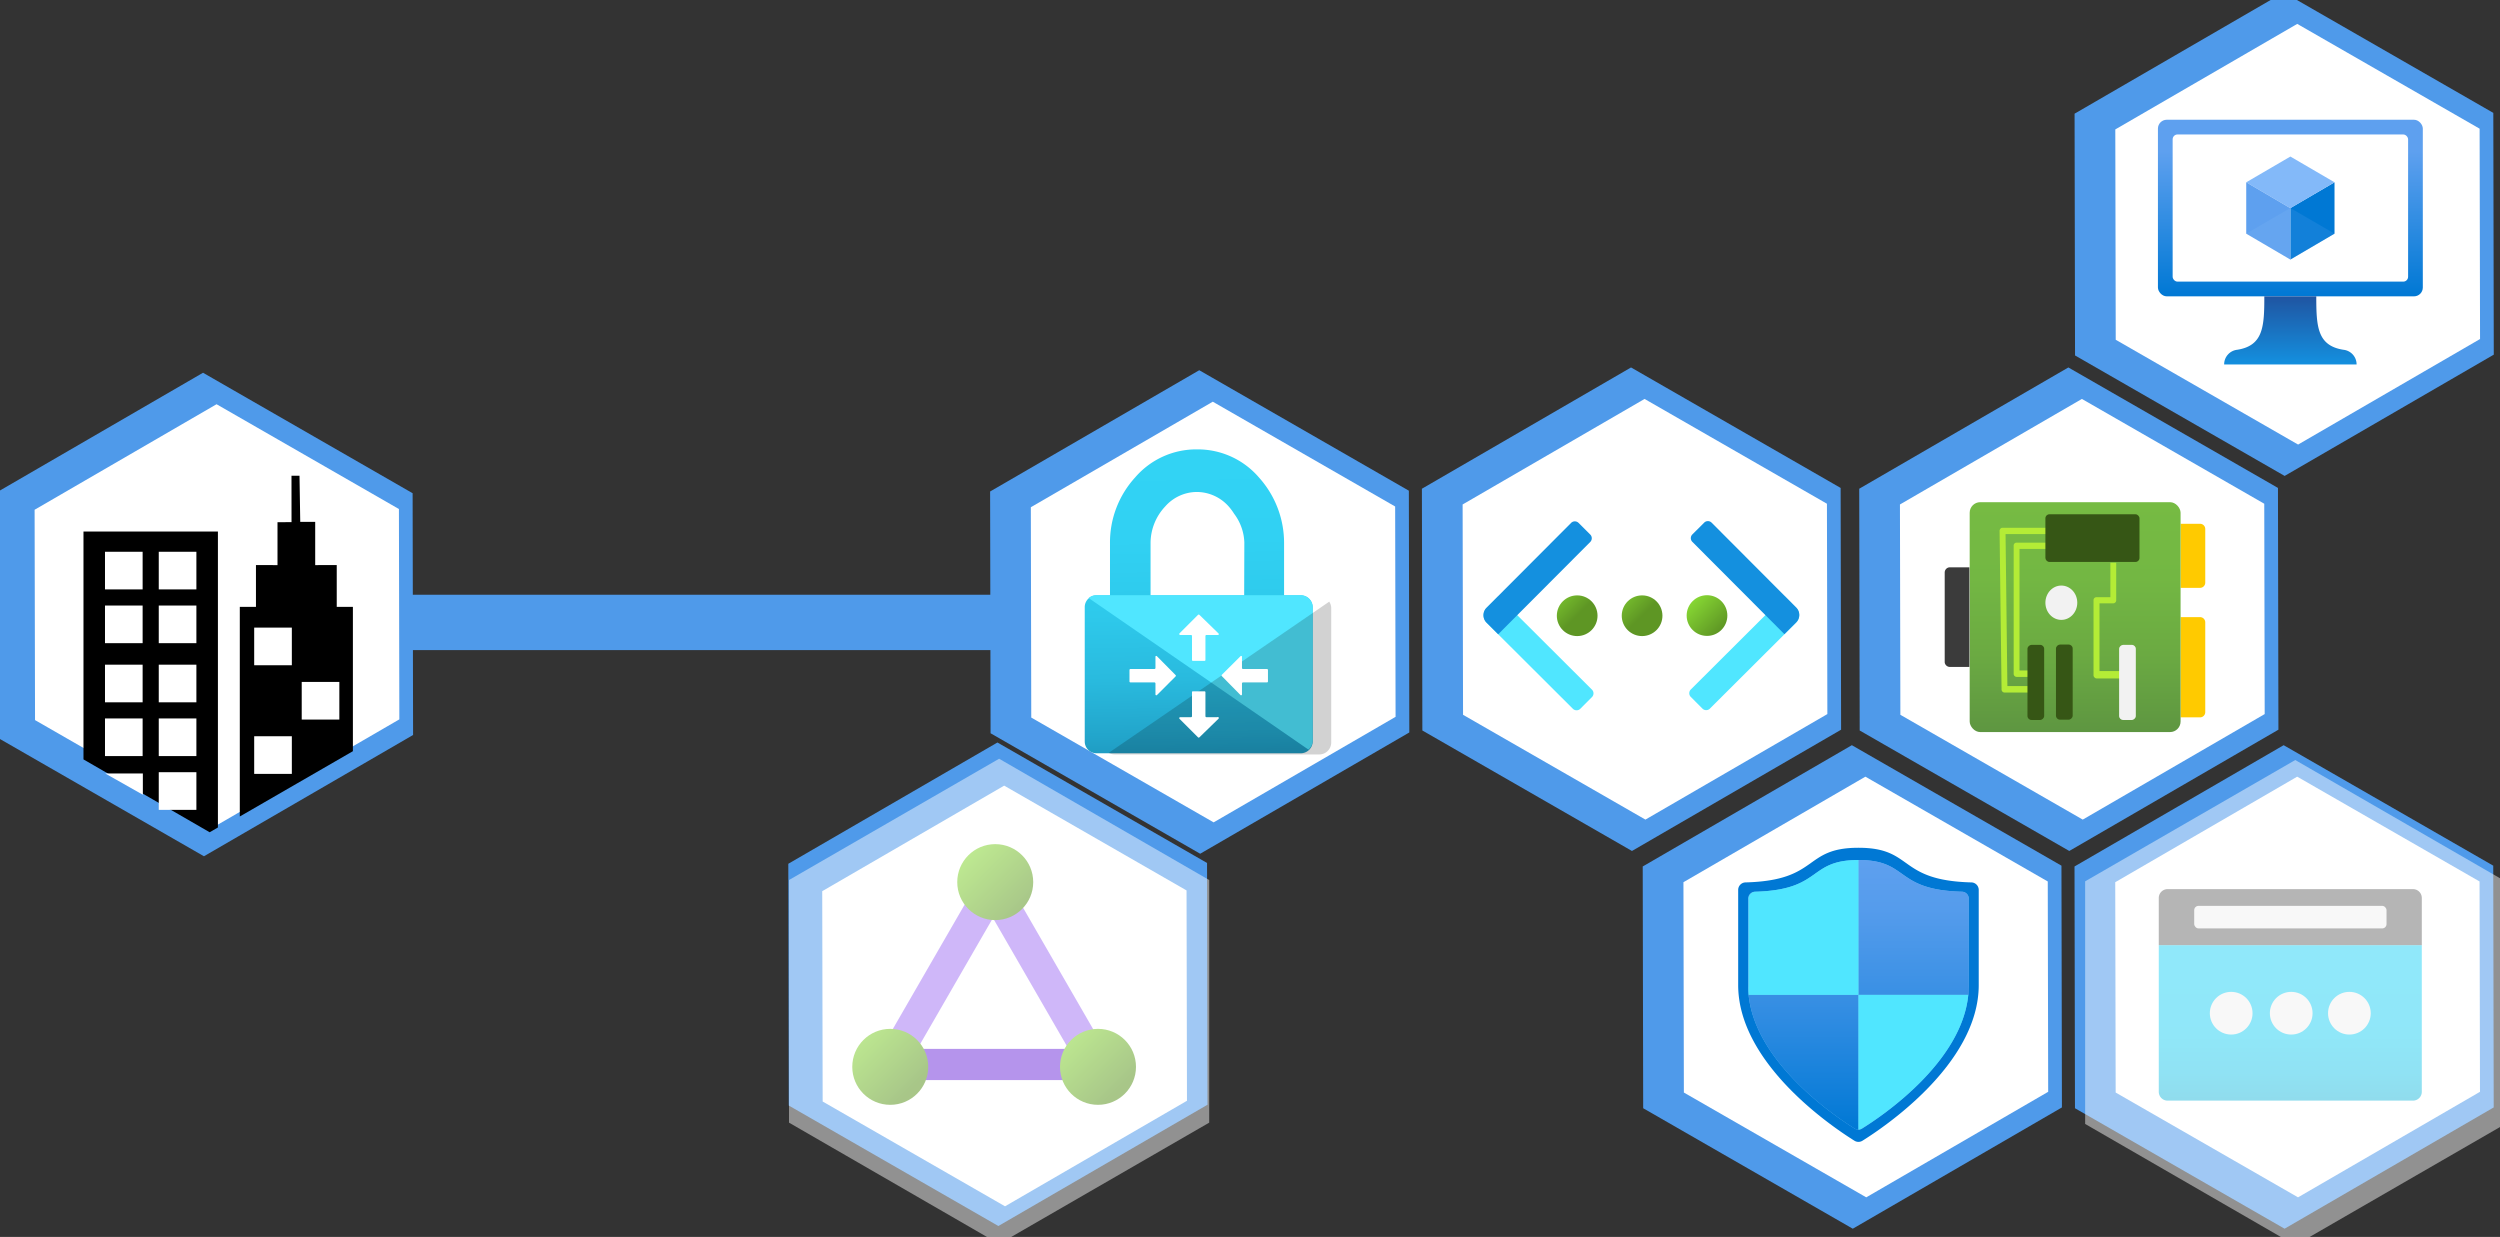 <?xml version="1.0" encoding="UTF-8" standalone="no"?>
<!-- Created with Inkscape (http://www.inkscape.org/) -->

<svg
   xmlns:dc="http://purl.org/dc/elements/1.1/"
   xmlns:cc="http://creativecommons.org/ns#"
   xmlns:rdf="http://www.w3.org/1999/02/22-rdf-syntax-ns#"
   xmlns:svg="http://www.w3.org/2000/svg"
   xmlns="http://www.w3.org/2000/svg"
   xmlns:xlink="http://www.w3.org/1999/xlink"
   xmlns:sodipodi="http://sodipodi.sourceforge.net/DTD/sodipodi-0.dtd"
   xmlns:inkscape="http://www.inkscape.org/namespaces/inkscape"
   width="241.405mm"
   height="119.442mm"
   viewBox="0 0 241.405 119.442"
   version="1.1"
   id="svg1879"
   inkscape:version="0.92.5 (2060ec1f9f, 2020-04-08)"
   sodipodi:docname="vm_on_prem_access.svg">
  <rect x="0" y="0" width="241.405" height="119.442" fill="#333333" stroke="none"/>
  <defs
     id="defs1873">
    <linearGradient
       inkscape:collect="always"
       xlink:href="#bb37dfaa-4390-42b5-a627-52fd73968e3c"
       id="linearGradient3550"
       gradientUnits="userSpaceOnUse"
       gradientTransform="rotate(-0.08,-980.175,-1454.565)"
       x1="5.33"
       y1="2.81"
       x2="8.74"
       y2="6.22" />
    <linearGradient
       gradientUnits="userSpaceOnUse"
       gradientTransform="rotate(-0.08,-980.175,-1454.565)"
       y2="6.22"
       x2="8.74"
       y1="2.81"
       x1="5.33"
       id="bb37dfaa-4390-42b5-a627-52fd73968e3c">
      <stop
         id="stop1318"
         stop-color="#86d633"
         offset="0" />
      <stop
         id="stop1320"
         stop-color="#5e9624"
         offset="1" />
    </linearGradient>
    <linearGradient
       inkscape:collect="always"
       xlink:href="#b0a858c9-0e98-4e4e-9ead-d7a0786c484b"
       id="linearGradient3552"
       gradientUnits="userSpaceOnUse"
       x1="11.84"
       y1="14.54"
       x2="15.24"
       y2="17.95" />
    <linearGradient
       gradientUnits="userSpaceOnUse"
       y2="17.95"
       x2="15.24"
       y1="14.54"
       x1="11.84"
       id="b0a858c9-0e98-4e4e-9ead-d7a0786c484b">
      <stop
         id="stop1323"
         stop-color="#86d633"
         offset="0" />
      <stop
         id="stop1325"
         stop-color="#5e9624"
         offset="1" />
    </linearGradient>
    <linearGradient
       inkscape:collect="always"
       xlink:href="#eee8ab19-1451-41df-b871-13f8a49d17d6"
       id="linearGradient3554"
       gradientUnits="userSpaceOnUse"
       x1="-1.34"
       y1="14.53"
       x2="2.06"
       y2="17.93" />
    <linearGradient
       gradientUnits="userSpaceOnUse"
       y2="17.93"
       x2="2.06"
       y1="14.53"
       x1="-1.34"
       id="eee8ab19-1451-41df-b871-13f8a49d17d6">
      <stop
         id="stop1328"
         stop-color="#86d633"
         offset="0" />
      <stop
         id="stop1330"
         stop-color="#5e9624"
         offset="1" />
    </linearGradient>
    <linearGradient
       inkscape:collect="always"
       xlink:href="#bd7305f8-8789-4600-a1f2-6594e60eefcc-7"
       id="linearGradient1724"
       gradientUnits="userSpaceOnUse"
       gradientTransform="matrix(4.085,0,0,4.085,2790.388,105.833)"
       x1="8.59"
       y1="-7.79"
       x2="9.12"
       y2="20.05" />
    <linearGradient
       gradientUnits="userSpaceOnUse"
       y2="20.05"
       x2="9.12"
       y1="-7.79"
       x1="8.59"
       id="bd7305f8-8789-4600-a1f2-6594e60eefcc-7"
       gradientTransform="matrix(4.085,0,0,4.085,2790.388,105.833)">
      <stop
         id="stop1490"
         stop-color="#32d4f5"
         offset="0.22" />
      <stop
         id="stop1492"
         stop-color="#31d1f3"
         offset="0.47" />
      <stop
         id="stop1494"
         stop-color="#2ec9eb"
         offset="0.63" />
      <stop
         id="stop1496"
         stop-color="#29bade"
         offset="0.77" />
      <stop
         id="stop1498"
         stop-color="#22a5cb"
         offset="0.89" />
      <stop
         id="stop1500"
         stop-color="#198ab3"
         offset="1" />
      <stop
         id="stop1502"
         stop-color="#198ab3"
         offset="1" />
    </linearGradient>
    <mask
       maskUnits="userSpaceOnUse"
       id="mask5653">
      <path
         sodipodi:type="star"
         style="fill:#ffffff;fill-opacity:1;stroke-width:0.265"
         id="path5655"
         sodipodi:sides="6"
         sodipodi:cx="1948.4672"
         sodipodi:cy="429.66962"
         sodipodi:r1="112.68826"
         sodipodi:r2="56.344131"
         sodipodi:arg1="0.78539816"
         sodipodi:arg2="1.3089969"
         inkscape:flatsided="true"
         inkscape:rounded="0"
         inkscape:randomized="0"
         d="m 2028.15,509.352 -108.849,29.166 -79.683,-79.683 29.166,-108.849 108.849,-29.166 79.683,79.683 z"
         inkscape:transform-center-x="-2.2851654e-05"
         inkscape:transform-center-y="2.965739e-05"
         transform="matrix(0.346,-0.093,0.093,0.346,32299.278,478.126)" />
    </mask>
    <linearGradient
       gradientUnits="userSpaceOnUse"
       y2="5.79"
       x2="9"
       y1="15.83"
       x1="9"
       id="ad52e31e-75de-46af-9bdc-bea038ab4209">
      <stop
         id="stop4266"
         stop-color="#32bedd"
         offset="0" />
      <stop
         id="stop4268"
         stop-color="#32caea"
         offset="0.18" />
      <stop
         id="stop4270"
         stop-color="#32d2f2"
         offset="0.41" />
      <stop
         id="stop4272"
         stop-color="#32d4f5"
         offset="0.78" />
    </linearGradient>
    <linearGradient
       gradientUnits="userSpaceOnUse"
       y2="17.25"
       x2="9.01"
       y1="0.75"
       x1="9.01"
       id="fe5ce43f-2823-4617-bb54-57df9e778372">
      <stop
         id="stop4129"
         stop-color="#5ea0ef"
         offset="0" />
      <stop
         id="stop4131"
         stop-color="#559cec"
         offset="0.18" />
      <stop
         id="stop4133"
         stop-color="#3c91e5"
         offset="0.47" />
      <stop
         id="stop4135"
         stop-color="#1380da"
         offset="0.84" />
      <stop
         id="stop4137"
         stop-color="#0078d4"
         offset="1" />
    </linearGradient>
    <linearGradient
       gradientUnits="userSpaceOnUse"
       y2="1.5"
       x2="9.01"
       y1="16.5"
       x1="9.01"
       id="fcad3287-b71c-44fa-971a-6a18bcf384a0">
      <stop
         id="stop4205"
         stop-color="#5e9641"
         offset="0" />
      <stop
         id="stop4207"
         stop-color="#6baa42"
         offset="0.34" />
      <stop
         id="stop4209"
         stop-color="#73b743"
         offset="0.67" />
      <stop
         id="stop4211"
         stop-color="#76bb43"
         offset="1" />
    </linearGradient>
    <linearGradient
       gradientUnits="userSpaceOnUse"
       y2="1.02"
       x2="8.86"
       y1="13.02"
       x1="8.86"
       id="abe3e0fd-f5f5-4d67-8cca-cb6314d5da62">
      <stop
         id="stop3897"
         stop-color="#0078d4"
         offset="0" />
      <stop
         id="stop3899"
         stop-color="#5ea0ef"
         offset="0.82" />
    </linearGradient>
    <linearGradient
       gradientUnits="userSpaceOnUse"
       y2="13.02"
       x2="8.86"
       y1="17.65"
       x1="8.86"
       id="a49c2fd2-7c71-4d63-b68f-ddf5594dd0b8">
      <stop
         id="stop3902"
         stop-color="#1490df"
         offset="0" />
      <stop
         id="stop3904"
         stop-color="#1f56a3"
         offset="0.98" />
    </linearGradient>
    <linearGradient
       gradientUnits="userSpaceOnUse"
       gradientTransform="rotate(-0.08,-285.464,-1454.08)"
       y2="10.23"
       x2="11.52"
       y1="8.59"
       x1="9.88"
       id="f020fb7e-2243-4501-8153-5d69bd3c34f7">
      <stop
         id="stop4073"
         stop-color="#86d633"
         offset="0" />
      <stop
         id="stop4075"
         stop-color="#5e9624"
         offset="1" />
    </linearGradient>
    <linearGradient
       gradientUnits="userSpaceOnUse"
       y2="10.23"
       x2="7.81"
       y1="8.59"
       x1="6.18"
       id="b3c2bc94-8c7c-48a2-9719-6ee899a43a97">
      <stop
         id="stop4078"
         stop-color="#86d633"
         offset="0" />
      <stop
         id="stop4080"
         stop-color="#5e9624"
         offset="1" />
    </linearGradient>
    <linearGradient
       gradientUnits="userSpaceOnUse"
       y2="10.23"
       x2="4.11"
       y1="8.59"
       x1="2.48"
       id="e900c35d-0958-4d4f-b28f-302eeaaf52f5">
      <stop
         id="stop4083"
         stop-color="#86d633"
         offset="0" />
      <stop
         id="stop4085"
         stop-color="#5e9624"
         offset="1" />
    </linearGradient>
  </defs>
  <sodipodi:namedview
     id="base"
     pagecolor="#ffffff"
     bordercolor="#666666"
     borderopacity="1.0"
     inkscape:pageopacity="0.0"
     inkscape:pageshadow="2"
     inkscape:zoom="0.7"
     inkscape:cx="146.7487"
     inkscape:cy="237.47067"
     inkscape:document-units="mm"
     inkscape:current-layer="layer1"
     showgrid="false"
     inkscape:window-width="1920"
     inkscape:window-height="1007"
     inkscape:window-x="0"
     inkscape:window-y="0"
     inkscape:window-maximized="1" />
  <g
     inkscape:label="Layer 1"
     inkscape:groupmode="layer"
     id="layer1"
     transform="translate(129.018,-5.957)">
    <g
       id="g4315"
       transform="translate(-1903.189,-440.954)">
      <path
         transform="matrix(0.2,-0.054,0.054,0.2,1518.816,525.021)"
         inkscape:transform-center-y="2.965739e-05"
         inkscape:transform-center-x="-2.2851654e-05"
         d="m 2028.15,509.352 -108.849,29.166 -79.683,-79.683 29.166,-108.849 108.849,-29.166 79.683,79.683 z"
         inkscape:randomized="0"
         inkscape:rounded="0"
         inkscape:flatsided="true"
         sodipodi:arg2="1.3089969"
         sodipodi:arg1="0.78539816"
         sodipodi:r2="56.344131"
         sodipodi:r1="112.68826"
         sodipodi:cy="429.66962"
         sodipodi:cx="1948.4672"
         sodipodi:sides="6"
         id="path4309"
         style="fill:#4f9aea;fill-opacity:1;stroke-width:0.265"
         sodipodi:type="star" />
      <path
         sodipodi:type="star"
         style="fill:#ffffff;stroke-width:0.265"
         id="path4311"
         sodipodi:sides="6"
         sodipodi:cx="1948.4672"
         sodipodi:cy="429.66962"
         sodipodi:r1="112.68826"
         sodipodi:r2="56.344131"
         sodipodi:arg1="0.78539816"
         sodipodi:arg2="1.3089969"
         inkscape:flatsided="true"
         inkscape:rounded="0"
         inkscape:randomized="0"
         d="m 2028.15,509.352 -108.849,29.166 -79.683,-79.683 29.166,-108.849 108.849,-29.166 79.683,79.683 z"
         inkscape:transform-center-x="6.4816261e-06"
         inkscape:transform-center-y="3.4039249e-05"
         transform="matrix(0.174,-0.047,0.047,0.174,1573.787,522.559)" />
    </g>
    <g
       id="g4127"
       transform="matrix(1.694,0,0,1.694,14.232,50.167)">
      <circle
         id="circle4092"
         r="1.16"
         cy="8.99"
         cx="12.74"
         style="fill:url(#f020fb7e-2243-4501-8153-5d69bd3c34f7)" />
      <circle
         id="circle4094"
         r="1.16"
         cy="9"
         cx="9.04"
         style="fill:url(#b3c2bc94-8c7c-48a2-9719-6ee899a43a97)" />
      <circle
         id="circle4096"
         r="1.16"
         cy="9"
         cx="5.34"
         style="fill:url(#e900c35d-0958-4d4f-b28f-302eeaaf52f5)" />
      <path
         id="path4098"
         transform="rotate(134.92,3.077,11.2)"
         d="m 2.61,7.28 h 0.94 a 0.3,0.3 0 0 1 0.3,0.3 v 6.94 a 0.6,0.6 0 0 1 -0.6,0.6 H 2.31 V 7.58 a 0.3,0.3 0 0 1 0.3,-0.3 z"
         inkscape:connector-curvature="0"
         style="fill:#50e6ff" />
      <path
         id="path4100"
         transform="rotate(44.92,3.024,6.766)"
         d="M 2.56,2.91 H 3.5 a 0.3,0.3 0 0 1 0.3,0.3 v 7.43 H 2.86 a 0.6,0.6 0 0 1 -0.6,-0.6 V 3.21 a 0.3,0.3 0 0 1 0.3,-0.3 z"
         inkscape:connector-curvature="0"
         style="fill:#1490df" />
      <path
         id="path4102"
         transform="rotate(45.08,14.93,11.202)"
         d="m 14.15,7.28 h 0.94 a 0.6,0.6 0 0 1 0.6,0.6 v 6.94 a 0.3,0.3 0 0 1 -0.3,0.3 h -0.94 a 0.3,0.3 0 0 1 -0.3,-0.3 z"
         inkscape:connector-curvature="0"
         style="fill:#50e6ff" />
      <path
         id="path4104"
         transform="rotate(135.08,14.975,6.77)"
         d="m 14.81,2.91 h 0.94 v 7.43 a 0.3,0.3 0 0 1 -0.3,0.3 H 14.5 a 0.3,0.3 0 0 1 -0.3,-0.3 V 3.51 a 0.6,0.6 0 0 1 0.6,-0.6 z"
         inkscape:connector-curvature="0"
         style="fill:#1490df" />
    </g>
    <g
       id="g4321"
       transform="translate(-1860.96,-440.954)">
      <path
         sodipodi:type="star"
         style="fill:#4f9aea;fill-opacity:1;stroke-width:0.265"
         id="path4317"
         sodipodi:sides="6"
         sodipodi:cx="1948.4672"
         sodipodi:cy="429.66962"
         sodipodi:r1="112.68826"
         sodipodi:r2="56.344131"
         sodipodi:arg1="0.78539816"
         sodipodi:arg2="1.3089969"
         inkscape:flatsided="true"
         inkscape:rounded="0"
         inkscape:randomized="0"
         d="m 2028.15,509.352 -108.849,29.166 -79.683,-79.683 29.166,-108.849 108.849,-29.166 79.683,79.683 z"
         inkscape:transform-center-x="-2.2851654e-05"
         inkscape:transform-center-y="2.965739e-05"
         transform="matrix(0.2,-0.054,0.054,0.2,1518.816,525.021)" />
      <path
         transform="matrix(0.174,-0.047,0.047,0.174,1573.787,522.559)"
         inkscape:transform-center-y="3.4039249e-05"
         inkscape:transform-center-x="6.4816261e-06"
         d="m 2028.15,509.352 -108.849,29.166 -79.683,-79.683 29.166,-108.849 108.849,-29.166 79.683,79.683 z"
         inkscape:randomized="0"
         inkscape:rounded="0"
         inkscape:flatsided="true"
         sodipodi:arg2="1.3089969"
         sodipodi:arg1="0.78539816"
         sodipodi:r2="56.344131"
         sodipodi:r1="112.68826"
         sodipodi:cy="429.66962"
         sodipodi:cx="1948.4672"
         sodipodi:sides="6"
         id="path4319"
         style="fill:#ffffff;stroke-width:0.265"
         sodipodi:type="star" />
    </g>
    <g
       transform="translate(-1840.165,-477.169)"
       id="g4327">
      <path
         transform="matrix(0.2,-0.054,0.054,0.2,1518.816,525.021)"
         inkscape:transform-center-y="2.965739e-05"
         inkscape:transform-center-x="-2.2851654e-05"
         d="m 2028.15,509.352 -108.849,29.166 -79.683,-79.683 29.166,-108.849 108.849,-29.166 79.683,79.683 z"
         inkscape:randomized="0"
         inkscape:rounded="0"
         inkscape:flatsided="true"
         sodipodi:arg2="1.3089969"
         sodipodi:arg1="0.78539816"
         sodipodi:r2="56.344131"
         sodipodi:r1="112.68826"
         sodipodi:cy="429.66962"
         sodipodi:cx="1948.4672"
         sodipodi:sides="6"
         id="path4323"
         style="fill:#4f9aea;fill-opacity:1;stroke-width:0.265"
         sodipodi:type="star" />
      <path
         sodipodi:type="star"
         style="fill:#ffffff;stroke-width:0.265"
         id="path4325"
         sodipodi:sides="6"
         sodipodi:cx="1948.4672"
         sodipodi:cy="429.66962"
         sodipodi:r1="112.68826"
         sodipodi:r2="56.344131"
         sodipodi:arg1="0.78539816"
         sodipodi:arg2="1.3089969"
         inkscape:flatsided="true"
         inkscape:rounded="0"
         inkscape:randomized="0"
         d="m 2028.15,509.352 -108.849,29.166 -79.683,-79.683 29.166,-108.849 108.849,-29.166 79.683,79.683 z"
         inkscape:transform-center-x="6.4816261e-06"
         inkscape:transform-center-y="3.4039249e-05"
         transform="matrix(0.174,-0.047,0.047,0.174,1573.787,522.559)" />
    </g>
    <g
       id="g3946"
       transform="matrix(1.421,0,0,1.421,79.555,16.071)">
      <rect
         id="rect3911"
         rx="0.6"
         height="12"
         width="18"
         y="1.02"
         x="-0.14"
         style="fill:url(#abe3e0fd-f5f5-4d67-8cca-cb6314d5da62)" />
      <rect
         id="rect3913"
         rx="0.33"
         height="10"
         width="16"
         y="2.02"
         x="0.86"
         style="fill:#ffffff" />
      <polygon
         id="polygon3915"
         points="11.86,8.76 8.86,10.52 8.86,7.02 11.86,5.27 "
         style="fill:#0078d4" />
      <polygon
         id="polygon3917"
         points="8.86,7.03 5.86,5.27 8.86,3.52 11.86,5.27 "
         style="fill:#83b9f9" />
      <polygon
         id="polygon3919"
         points="8.86,10.52 5.86,8.76 5.86,5.27 8.86,7.03 "
         style="fill:#5ea0ef" />
      <polygon
         id="polygon3921"
         points="5.86,8.76 8.86,7.02 8.86,10.52 "
         style="opacity:0.2;fill:#83b9f9" />
      <polygon
         id="polygon3923"
         points="11.86,8.76 8.86,7.02 8.86,10.52 "
         style="opacity:0.2;fill:#5ea0ef" />
      <path
         id="path3925"
         d="M 12.46,16.65 C 10.69,16.37 10.62,15.08 10.62,13.02 H 7.09 c 0,2.06 -0.07,3.35 -1.84,3.63 a 1,1 0 0 0 -0.89,1 h 9 a 1,1 0 0 0 -0.9,-1 z"
         inkscape:connector-curvature="0"
         style="fill:url(#a49c2fd2-7c71-4d63-b68f-ddf5594dd0b8)" />
    </g>
    <g
       id="g4264"
       transform="matrix(1.48,0,0,1.48,58.026,52.228)">
      <path
         id="path4218"
         d="m 15.89,2.91 h 1.27 a 0.34,0.34 0 0 1 0.34,0.34 v 3.5 a 0.34,0.34 0 0 1 -0.34,0.34 h -1.27 z"
         inkscape:connector-curvature="0"
         style="fill:#ffca00" />
      <path
         id="path4220"
         d="m 15.89,9 h 1.27 a 0.34,0.34 0 0 1 0.34,0.34 v 5.86 a 0.34,0.34 0 0 1 -0.34,0.34 h -1.27 z"
         inkscape:connector-curvature="0"
         style="fill:#ffca00" />
      <rect
         id="rect4222"
         rx="0.69"
         height="15"
         width="13.76"
         y="1.5"
         x="2.13"
         style="fill:url(#fcad3287-b71c-44fa-971a-6a18bcf384a0)" />
      <path
         id="path4224"
         d="M 5.9,12.9 H 5.19 A 0.2,0.2 0 0 1 5,12.69 V 4.34 A 0.19,0.19 0 0 1 5.19,4.14 H 7.12 A 0.19,0.19 0 0 1 7.31,4.34 0.2,0.2 0 0 1 7.12,4.55 H 5.38 v 7.93 H 5.9 A 0.2,0.2 0 0 1 6.09,12.69 0.21,0.21 0 0 1 5.9,12.9 Z"
         inkscape:connector-curvature="0"
         style="fill:#b4ec36" />
      <path
         id="path4226"
         d="M 6,13.92 H 4.4 A 0.2,0.2 0 0 1 4.21,13.71 L 4.08,3.38 A 0.2,0.2 0 0 1 4.14,3.23 0.16,0.16 0 0 1 4.27,3.17 H 7.12 V 3.58 H 4.47 L 4.59,13.5 H 6 Z"
         inkscape:connector-curvature="0"
         style="fill:#b4ec36" />
      <path
         id="path4228"
         d="M 12,13 H 10.41 A 0.19,0.19 0 0 1 10.27,12.93 0.18,0.18 0 0 1 10.21,12.79 V 7.9 A 0.19,0.19 0 0 1 10.4,7.7 h 0.91 V 5.45 h 0.38 V 7.89 A 0.2,0.2 0 0 1 11.51,8.1 H 10.6 v 4.42 H 12 Z"
         inkscape:connector-curvature="0"
         style="fill:#b4ec36" />
      <rect
         id="rect4230"
         rx="0.26"
         height="3.11"
         width="6.14"
         y="2.29"
         x="7.07"
         style="fill:#365615" />
      <rect
         id="rect4232"
         transform="rotate(90,8.305,13.235)"
         rx="0.26"
         height="1.09"
         width="4.9"
         y="12.69"
         x="5.86"
         style="fill:#365615" />
      <rect
         id="rect4234"
         transform="rotate(90,6.44,13.26)"
         rx="0.26"
         height="1.09"
         width="4.9"
         y="12.71"
         x="3.99"
         style="fill:#365615" />
      <rect
         id="rect4236"
         transform="rotate(90,12.425,13.255)"
         rx="0.26"
         height="1.09"
         width="4.9"
         y="12.71"
         x="9.98"
         style="fill:#f2f2f2" />
      <ellipse
         id="ellipse4238"
         ry="1.12"
         rx="1.04"
         cy="8.06"
         cx="8.11"
         style="fill:#f2f2f2" />
      <path
         id="path4240"
         transform="rotate(180,1.305,8.975)"
         d="M 0.5,5.7 H 1.77 A 0.34,0.34 0 0 1 2.11,6 v 5.86 A 0.34,0.34 0 0 1 1.77,12.2 H 0.5 Z"
         inkscape:connector-curvature="0"
         style="fill:#3b3b3b" />
    </g>
    <g
       transform="translate(-1881.866,-404.479)"
       id="g4333">
      <path
         transform="matrix(0.2,-0.054,0.054,0.2,1518.816,525.021)"
         inkscape:transform-center-y="2.965739e-05"
         inkscape:transform-center-x="-2.2851654e-05"
         d="m 2028.15,509.352 -108.849,29.166 -79.683,-79.683 29.166,-108.849 108.849,-29.166 79.683,79.683 z"
         inkscape:randomized="0"
         inkscape:rounded="0"
         inkscape:flatsided="true"
         sodipodi:arg2="1.3089969"
         sodipodi:arg1="0.78539816"
         sodipodi:r2="56.344131"
         sodipodi:r1="112.68826"
         sodipodi:cy="429.66962"
         sodipodi:cx="1948.4672"
         sodipodi:sides="6"
         id="path4329"
         style="fill:#4f9aea;fill-opacity:1;stroke-width:0.265"
         sodipodi:type="star" />
      <path
         sodipodi:type="star"
         style="fill:#ffffff;stroke-width:0.265"
         id="path4331"
         sodipodi:sides="6"
         sodipodi:cx="1948.4672"
         sodipodi:cy="429.66962"
         sodipodi:r1="112.68826"
         sodipodi:r2="56.344131"
         sodipodi:arg1="0.78539816"
         sodipodi:arg2="1.3089969"
         inkscape:flatsided="true"
         inkscape:rounded="0"
         inkscape:randomized="0"
         d="m 2028.15,509.352 -108.849,29.166 -79.683,-79.683 29.166,-108.849 108.849,-29.166 79.683,79.683 z"
         inkscape:transform-center-x="6.4816261e-06"
         inkscape:transform-center-y="3.4039249e-05"
         transform="matrix(0.174,-0.047,0.047,0.174,1573.787,522.559)" />
    </g>
    <g
       id="g4170"
       transform="matrix(1.578,0,0,1.578,36.236,87.819)">
      <path
         id="path4144"
         d="m 16.36,8.4 c 0,4.84 -5.85,8.74 -7.12,9.53 a 0.46,0.46 0 0 1 -0.48,0 C 7.49,17.14 1.64,13.24 1.64,8.4 V 2.58 A 0.46,0.46 0 0 1 2.09,2.12 C 6.64,2 5.59,0 9,0 c 3.41,0 2.36,2 6.91,2.12 a 0.46,0.46 0 0 1 0.45,0.46 z"
         inkscape:connector-curvature="0"
         style="fill:#0078d4" />
      <path
         id="path4146"
         d="m 15.75,8.45 c 0,4.44 -5.36,8 -6.53,8.74 a 0.43,0.43 0 0 1 -0.44,0 C 7.61,16.47 2.25,12.89 2.25,8.45 V 3.11 A 0.42,0.42 0 0 1 2.66,2.69 C 6.83,2.58 5.87,0.75 9,0.75 c 3.13,0 2.17,1.83 6.34,1.94 a 0.42,0.42 0 0 1 0.41,0.42 z"
         inkscape:connector-curvature="0"
         style="fill:#6bb9f2" />
      <path
         id="path4148"
         d="M 9,9 V 0.75 c 3.13,0 2.17,1.83 6.34,1.94 a 0.43,0.43 0 0 1 0.41,0.43 v 5.34 a 4.89,4.89 0 0 1 0,0.54 z M 9,9 H 2.28 c 0.4,4.18 5.38,7.5 6.5,8.19 a 0.39,0.39 0 0 0 0.18,0.06 H 9 Z"
         inkscape:connector-curvature="0"
         style="fill:url(#fe5ce43f-2823-4617-bb54-57df9e778372)" />
      <path
         id="path4150"
         d="M 2.66,2.69 C 6.83,2.58 5.87,0.75 9,0.75 V 9 H 2.28 a 4.89,4.89 0 0 1 0,-0.54 V 3.12 A 0.43,0.43 0 0 1 2.66,2.69 Z"
         inkscape:connector-curvature="0"
         style="fill:#50e6ff" />
      <path
         id="path4152"
         d="M 15.72,9 H 9 v 8.25 0 A 0.39,0.39 0 0 0 9.18,17.19 C 10.34,16.5 15.32,13.18 15.72,9 Z"
         inkscape:connector-curvature="0"
         style="fill:#50e6ff" />
    </g>
    <g
       id="g4339"
       transform="translate(-1840.171,-404.479)">
      <path
         sodipodi:type="star"
         style="fill:#4f9aea;fill-opacity:1;stroke-width:0.265"
         id="path4335"
         sodipodi:sides="6"
         sodipodi:cx="1948.4672"
         sodipodi:cy="429.66962"
         sodipodi:r1="112.68826"
         sodipodi:r2="56.344131"
         sodipodi:arg1="0.78539816"
         sodipodi:arg2="1.3089969"
         inkscape:flatsided="true"
         inkscape:rounded="0"
         inkscape:randomized="0"
         d="m 2028.15,509.352 -108.849,29.166 -79.683,-79.683 29.166,-108.849 108.849,-29.166 79.683,79.683 z"
         inkscape:transform-center-x="-2.2851654e-05"
         inkscape:transform-center-y="2.965739e-05"
         transform="matrix(0.2,-0.054,0.054,0.2,1518.816,525.021)" />
      <path
         transform="matrix(0.174,-0.047,0.047,0.174,1573.787,522.559)"
         inkscape:transform-center-y="3.4039249e-05"
         inkscape:transform-center-x="6.4816261e-06"
         d="m 2028.15,509.352 -108.849,29.166 -79.683,-79.683 29.166,-108.849 108.849,-29.166 79.683,79.683 z"
         inkscape:randomized="0"
         inkscape:rounded="0"
         inkscape:flatsided="true"
         sodipodi:arg2="1.3089969"
         sodipodi:arg1="0.78539816"
         sodipodi:r2="56.344131"
         sodipodi:r1="112.68826"
         sodipodi:cy="429.66962"
         sodipodi:cx="1948.4672"
         sodipodi:sides="6"
         id="path4337"
         style="fill:#ffffff;stroke-width:0.265"
         sodipodi:type="star" />
    </g>
    <g
       id="g4307"
       transform="matrix(1.494,0,0,1.494,78.691,88.571)">
      <path
         id="path4279"
         d="m 0.5,5.79 h 17 v 9.48 a 0.57,0.57 0 0 1 -0.57,0.57 H 1.07 A 0.57,0.57 0 0 1 0.5,15.27 Z"
         inkscape:connector-curvature="0"
         style="fill:url(#ad52e31e-75de-46af-9bdc-bea038ab4209)" />
      <path
         id="path4281"
         d="M 1.07,2.17 H 16.93 A 0.57,0.57 0 0 1 17.5,2.74 V 5.79 H 0.5 V 2.73 A 0.57,0.57 0 0 1 1.07,2.17 Z"
         inkscape:connector-curvature="0"
         style="fill:#767676" />
      <circle
         id="circle4283"
         r="1.38"
         cy="10.19"
         cx="12.82"
         style="fill:#f2f2f2" />
      <circle
         id="circle4285"
         r="1.38"
         cy="10.19"
         cx="9.06"
         style="fill:#f2f2f2" />
      <circle
         id="circle4287"
         r="1.38"
         cy="10.19"
         cx="5.18"
         style="fill:#f2f2f2" />
      <rect
         id="rect4289"
         rx="0.28"
         height="1.46"
         width="12.43"
         y="3.25"
         x="2.79"
         style="fill:#f2f2f2" />
    </g>
    <rect
       y="63.387"
       x="-90.949"
       height="5.345"
       width="59.735"
       id="rect1656"
       style="opacity:1;fill:#4f9aea;fill-opacity:1;stroke-width:0.263" />
    <g
       id="g1662"
       transform="translate(-2041.081,-440.443)">
      <path
         sodipodi:type="star"
         style="fill:#4f9aea;fill-opacity:1;stroke-width:0.265"
         id="path1658"
         sodipodi:sides="6"
         sodipodi:cx="1948.4672"
         sodipodi:cy="429.66962"
         sodipodi:r1="112.68826"
         sodipodi:r2="56.344131"
         sodipodi:arg1="0.78539816"
         sodipodi:arg2="1.3089969"
         inkscape:flatsided="true"
         inkscape:rounded="0"
         inkscape:randomized="0"
         d="m 2028.15,509.352 -108.849,29.166 -79.683,-79.683 29.166,-108.849 108.849,-29.166 79.683,79.683 z"
         inkscape:transform-center-x="-2.2851654e-05"
         inkscape:transform-center-y="2.965739e-05"
         transform="matrix(0.2,-0.054,0.054,0.2,1518.816,525.021)" />
      <path
         transform="matrix(0.174,-0.047,0.047,0.174,1573.787,522.559)"
         inkscape:transform-center-y="3.4039249e-05"
         inkscape:transform-center-x="6.4816261e-06"
         d="m 2028.15,509.352 -108.849,29.166 -79.683,-79.683 29.166,-108.849 108.849,-29.166 79.683,79.683 z"
         inkscape:randomized="0"
         inkscape:rounded="0"
         inkscape:flatsided="true"
         sodipodi:arg2="1.3089969"
         sodipodi:arg1="0.78539816"
         sodipodi:r2="56.344131"
         sodipodi:r1="112.68826"
         sodipodi:cy="429.66962"
         sodipodi:cx="1948.4672"
         sodipodi:sides="6"
         id="path1660"
         style="fill:#ffffff;stroke-width:0.265"
         sodipodi:type="star" />
    </g>
    <g
       id="g2801"
       transform="translate(0,-3.107)">
      <path
         transform="matrix(0.265,0,0,0.265,-129.018,5.957)"
         id="path1664"
         d="m 106.215,185.08 0.014,16.898 -5.111,0.035 v 6.715 8.912 l -7.852,-0.016 v 7.621 7.619 h -2.943 -2.943 v 52.004 24.371 l 41.209,-23.793 v -0.578 -52.004 h -2.943 -2.943 v -7.621 -7.619 l -7.848,0.014 v -8.914 -6.842 h -5.449 l -0.27,-16.803 z"
         style="fill:#000000;fill-opacity:1;stroke-width:2.02"
         inkscape:connector-curvature="0" />
      <path
         id="path1666"
         d="m -104.473,69.667 v 3.635 h 3.635 v -3.635 z"
         style="fill:#ffffff;fill-opacity:1;stroke-width:0.535"
         inkscape:connector-curvature="0" />
      <path
         id="path1668"
         d="m -99.884,74.912 v 3.635 h 3.634 v -3.635 z"
         style="fill:#ffffff;fill-opacity:1;stroke-width:0.535"
         inkscape:connector-curvature="0" />
      <path
         id="path1670"
         d="m -104.473,80.157 v 3.635 h 3.635 v -3.635 z"
         style="fill:#ffffff;fill-opacity:1;stroke-width:0.535"
         inkscape:connector-curvature="0" />
    </g>
    <path
       style="fill:#000000;fill-opacity:1;stroke-width:0.535"
       d="m -120.957,57.285 v 14.178 7.824 l 12.184,7.034 0.797,-0.46 V 71.463 57.285 h -6.49 z"
       id="path1672"
       inkscape:connector-curvature="0"
       sodipodi:nodetypes="ccccccccc" />
    <path
       inkscape:connector-curvature="0"
       style="fill:#ffffff;fill-opacity:1;stroke-width:0.535"
       d="m -118.88,59.237 v 1.817 1.817 h 1.817 1.817 v -1.817 -1.817 h -1.817 z"
       id="path1678" />
    <path
       inkscape:connector-curvature="0"
       style="fill:#ffffff;fill-opacity:1;stroke-width:0.535"
       d="m -113.688,59.237 v 1.817 1.817 h 1.817 1.817 v -1.817 -1.817 h -1.817 z"
       id="path1680" />
    <path
       inkscape:connector-curvature="0"
       style="fill:#ffffff;fill-opacity:1;stroke-width:0.535"
       d="m -118.88,64.429 v 1.817 1.817 h 1.817 1.817 v -1.817 -1.817 h -1.817 z"
       id="path1682" />
    <path
       inkscape:connector-curvature="0"
       style="fill:#ffffff;fill-opacity:1;stroke-width:0.535"
       d="m -113.688,64.429 v 1.817 1.817 h 1.817 1.817 v -1.817 -1.817 h -1.817 z"
       id="path1684" />
    <path
       inkscape:connector-curvature="0"
       style="fill:#ffffff;fill-opacity:1;stroke-width:0.535"
       d="m -118.88,70.14 v 1.817 1.817 h 1.817 1.817 v -1.817 -1.817 h -1.817 z"
       id="path1686" />
    <path
       inkscape:connector-curvature="0"
       style="fill:#ffffff;fill-opacity:1;stroke-width:0.535"
       d="m -113.688,70.14 v 1.817 1.817 h 1.817 1.817 v -1.817 -1.817 h -1.817 z"
       id="path1688" />
    <path
       inkscape:connector-curvature="0"
       style="fill:#ffffff;fill-opacity:1;stroke-width:0.535"
       d="m -118.88,75.332 v 1.817 1.817 h 1.817 1.817 v -1.817 -1.817 h -1.817 z"
       id="path1690" />
    <path
       inkscape:connector-curvature="0"
       style="fill:#ffffff;fill-opacity:1;stroke-width:0.535"
       d="m -113.688,75.332 v 1.817 1.817 h 1.817 1.817 v -1.817 -1.817 h -1.817 z"
       id="path1692" />
    <path
       style="fill:#ffffff;fill-opacity:1;stroke-width:2.02"
       d="M 38.318 281.828 L 52.055 289.596 L 52.055 288.697 L 52.055 281.828 L 45.186 281.828 L 38.318 281.828 z "
       transform="matrix(0.265,0,0,0.265,-129.018,5.957)"
       id="path1694" />
    <path
       inkscape:connector-curvature="0"
       style="fill:#ffffff;fill-opacity:1;stroke-width:0.535"
       d="m -113.688,80.524 v 1.817 1.817 h 1.817 1.817 V 82.342 80.524 h -1.817 z"
       id="path1696" />
    <g
       id="g1704"
       transform="translate(-1944.883,-440.687)">
      <path
         transform="matrix(0.2,-0.054,0.054,0.2,1518.816,525.021)"
         inkscape:transform-center-y="2.965739e-05"
         inkscape:transform-center-x="-2.2851654e-05"
         d="m 2028.15,509.352 -108.849,29.166 -79.683,-79.683 29.166,-108.849 108.849,-29.166 79.683,79.683 z"
         inkscape:randomized="0"
         inkscape:rounded="0"
         inkscape:flatsided="true"
         sodipodi:arg2="1.3089969"
         sodipodi:arg1="0.78539816"
         sodipodi:r2="56.344131"
         sodipodi:r1="112.68826"
         sodipodi:cy="429.66962"
         sodipodi:cx="1948.4672"
         sodipodi:sides="6"
         id="path1700"
         style="fill:#4f9aea;fill-opacity:1;stroke-width:0.265"
         sodipodi:type="star" />
      <path
         sodipodi:type="star"
         style="fill:#ffffff;stroke-width:0.265"
         id="path1702"
         sodipodi:sides="6"
         sodipodi:cx="1948.4672"
         sodipodi:cy="429.66962"
         sodipodi:r1="112.68826"
         sodipodi:r2="56.344131"
         sodipodi:arg1="0.78539816"
         sodipodi:arg2="1.3089969"
         inkscape:flatsided="true"
         inkscape:rounded="0"
         inkscape:randomized="0"
         d="m 2028.15,509.352 -108.849,29.166 -79.683,-79.683 29.166,-108.849 108.849,-29.166 79.683,79.683 z"
         inkscape:transform-center-x="6.4816261e-06"
         inkscape:transform-center-y="3.4039249e-05"
         transform="matrix(0.174,-0.047,0.047,0.174,1573.787,522.559)" />
    </g>
    <g
       transform="matrix(0.398,0,0,0.398,-1138.457,7.229)"
       id="g1722">
      <path
         inkscape:connector-curvature="0"
         d="m 2851.904,141.247 h -4.085 V 128.666 a 23.732,23.732 0 0 0 -6.086,-16.012 19.566,19.566 0 0 0 -14.95,-6.822 19.566,19.566 0 0 0 -15.114,6.822 23.406,23.406 0 0 0 -6.086,16.012 v 12.581 h -3.309 a 2.859,2.859 0 0 0 -2.818,2.818 v 32.678 a 2.859,2.859 0 0 0 2.818,2.818 h 49.63 a 2.9,2.9 0 0 0 2.859,-2.818 v -32.678 a 2.9,2.9 0 0 0 -2.859,-2.818 z m -13.766,0 h -22.711 v -12.785 a 12.989,12.989 0 0 1 3.554,-8.782 10.253,10.253 0 0 1 7.679,-3.513 10.375,10.375 0 0 1 7.72,3.513 13.03,13.03 0 0 1 1.307,1.756 v 0 a 12.254,12.254 0 0 1 2.492,6.985 z"
         id="path1706"
         style="fill:url(#linearGradient1724);stroke-width:4.085" />
      <path
         style="fill:#50e6ff;stroke-width:4.085"
         inkscape:connector-curvature="0"
         d="m 2851.927,141.208 h -49.711 a 2.696,2.696 0 0 0 -1.797,0.694 l 53.306,36.763 a 2.737,2.737 0 0 0 1.021,-2.124 V 143.863 a 2.9,2.9 0 0 0 -2.818,-2.655 z"
         id="path1708" />
      <path
         inkscape:connector-curvature="0"
         style="fill:#ffffff;stroke-width:2.397"
         d="m 2822.436,150.482 4.506,-4.506 a 0.24,0.24 0 0 1 0.336,0 l 4.626,4.506 a 0.216,0.216 0 0 1 -0.168,0.383 h -2.756 a 0.24,0.24 0 0 0 -0.24,0.24 v 5.824 a 0.216,0.216 0 0 1 -0.216,0.216 h -2.804 a 0.216,0.216 0 0 1 -0.24,-0.216 v -5.824 a 0.24,0.24 0 0 0 -0.216,-0.24 h -2.66 a 0.24,0.24 0 0 1 -0.168,-0.383 z"
         id="path1710" />
      <path
         inkscape:connector-curvature="0"
         style="opacity:0.177;fill:#000000;stroke-width:15.438"
         d="m 10787.836,538.775 -201.857,138.4 a 10.807,10.807 0 0 0 5.294,1.484 h 187.577 a 10.961,10.961 0 0 0 10.806,-10.652 V 544.5 a 10.961,10.961 0 0 0 -1.82,-5.725 z"
         transform="scale(0.265)"
         id="path1712" />
      <path
         inkscape:connector-curvature="0"
         style="fill:#ffffff;stroke-width:2.397"
         d="m 2831.903,171.189 -4.626,4.506 a 0.24,0.24 0 0 1 -0.336,0 l -4.506,-4.506 a 0.24,0.24 0 0 1 0.168,-0.383 h 2.66 a 0.24,0.24 0 0 0 0.216,-0.24 v -5.824 a 0.216,0.216 0 0 1 0.24,-0.216 h 2.804 a 0.216,0.216 0 0 1 0.216,0.216 v 5.824 a 0.24,0.24 0 0 0 0.24,0.24 h 2.636 a 0.24,0.24 0 0 1 0.288,0.383 z"
         id="path1714" />
      <g
         id="g1720"
         transform="translate(-0.205)">
        <path
           inkscape:connector-curvature="0"
           id="path1716"
           d="m 2816.82,165.246 v -2.636 a 0.264,0.264 0 0 0 -0.24,-0.24 h -5.824 a 0.24,0.24 0 0 1 -0.24,-0.216 v -2.804 a 0.264,0.264 0 0 1 0.24,-0.24 h 5.824 a 0.24,0.24 0 0 0 0.24,-0.216 v -2.66 a 0.216,0.216 0 0 1 0.384,-0.192 l 4.506,4.554 a 0.216,0.216 0 0 1 0,0.312 l -4.506,4.506 a 0.216,0.216 0 0 1 -0.384,-0.168 z"
           style="fill:#ffffff;stroke-width:2.397" />
        <path
           inkscape:connector-curvature="0"
           id="path1718"
           d="m 2837.81,156.234 v 2.66 a 0.24,0.24 0 0 0 0.24,0.216 h 5.824 a 0.264,0.264 0 0 1 0.24,0.24 v 2.804 a 0.24,0.24 0 0 1 -0.24,0.216 h -5.824 a 0.264,0.264 0 0 0 -0.24,0.24 v 2.636 a 0.216,0.216 0 0 1 -0.384,0.168 l -4.506,-4.578 a 0.216,0.216 0 0 1 0,-0.312 l 4.506,-4.482 a 0.216,0.216 0 0 1 0.384,0.192 z"
           style="fill:#ffffff;stroke-width:2.397" />
      </g>
    </g>
    <g
       transform="rotate(60,1300.041,-1397.826)"
       id="g3530">
      <path
         sodipodi:type="star"
         style="fill:#4f9aea;fill-opacity:1;stroke-width:0.265"
         id="path3526"
         sodipodi:sides="6"
         sodipodi:cx="1948.4672"
         sodipodi:cy="429.66962"
         sodipodi:r1="112.68826"
         sodipodi:r2="56.344131"
         sodipodi:arg1="0.78539816"
         sodipodi:arg2="1.3089969"
         inkscape:flatsided="true"
         inkscape:rounded="0"
         inkscape:randomized="0"
         d="m 2028.15,509.352 -108.849,29.166 -79.683,-79.683 29.166,-108.849 108.849,-29.166 79.683,79.683 z"
         inkscape:transform-center-x="-2.2851654e-05"
         inkscape:transform-center-y="2.965739e-05"
         transform="matrix(0.2,-0.054,0.054,0.2,1518.816,525.021)" />
      <path
         transform="matrix(0.174,-0.047,0.047,0.174,1573.787,522.559)"
         inkscape:transform-center-y="3.4039249e-05"
         inkscape:transform-center-x="6.4816261e-06"
         d="m 2028.15,509.352 -108.849,29.166 -79.683,-79.683 29.166,-108.849 108.849,-29.166 79.683,79.683 z"
         inkscape:randomized="0"
         inkscape:rounded="0"
         inkscape:flatsided="true"
         sodipodi:arg2="1.3089969"
         sodipodi:arg1="0.78539816"
         sodipodi:r2="56.344131"
         sodipodi:r1="112.68826"
         sodipodi:cy="429.66962"
         sodipodi:cx="1948.4672"
         sodipodi:sides="6"
         id="path3528"
         style="fill:#ffffff;stroke-width:0.265"
         sodipodi:type="star" />
    </g>
    <g
       id="g3544"
       transform="matrix(1.522,0,0,1.522,-46.721,86.357)">
      <rect
         id="rect3532"
         transform="rotate(30,5.723,8.967)"
         height="9.5"
         width="1.98"
         y="4.21"
         x="4.74"
         style="fill:#a67af4" />
      <rect
         id="rect3534"
         transform="rotate(-30,12.199,9.109)"
         height="9.5"
         width="1.98"
         y="4.37"
         x="11.21"
         style="fill:#a67af4" />
      <rect
         id="rect3536"
         transform="rotate(90,8.895,14.715)"
         height="9.5"
         width="1.98"
         y="9.97"
         x="7.9"
         style="fill:#773adc" />
      <circle
         id="circle3538"
         r="2.41"
         cy="3.14"
         cx="9.07"
         style="fill:url(#linearGradient3550)" />
      <circle
         id="circle3540"
         r="2.41"
         cy="14.86"
         cx="15.59"
         style="fill:url(#linearGradient3552)" />
      <circle
         id="circle3542"
         r="2.41"
         cy="14.86"
         cx="2.41"
         style="fill:url(#linearGradient3554)" />
    </g>
    <path
       sodipodi:type="star"
       style="opacity:0.459;fill:#ffffff;fill-opacity:1;stroke-width:0.265"
       id="path3546"
       sodipodi:sides="6"
       sodipodi:cx="1948.4672"
       sodipodi:cy="429.66962"
       sodipodi:r1="112.68826"
       sodipodi:r2="56.344131"
       sodipodi:arg1="0.78539816"
       sodipodi:arg2="1.3089969"
       inkscape:flatsided="true"
       inkscape:rounded="0"
       inkscape:randomized="0"
       d="m 2028.15,509.352 -108.849,29.166 -79.683,-79.683 29.166,-108.849 108.849,-29.166 79.683,79.683 z"
       inkscape:transform-center-x="-2.2851654e-05"
       inkscape:transform-center-y="2.965739e-05"
       transform="matrix(0.147,0.147,-0.147,0.147,-255.806,-246.938)" />
    <path
       transform="matrix(0.147,0.147,-0.147,0.147,-130.648,-246.812)"
       inkscape:transform-center-y="2.965739e-05"
       inkscape:transform-center-x="-2.2851654e-05"
       d="m 2028.15,509.352 -108.849,29.166 -79.683,-79.683 29.166,-108.849 108.849,-29.166 79.683,79.683 z"
       inkscape:randomized="0"
       inkscape:rounded="0"
       inkscape:flatsided="true"
       sodipodi:arg2="1.3089969"
       sodipodi:arg1="0.78539816"
       sodipodi:r2="56.344131"
       sodipodi:r1="112.68826"
       sodipodi:cy="429.66962"
       sodipodi:cx="1948.4672"
       sodipodi:sides="6"
       id="path2894"
       style="opacity:0.459;fill:#ffffff;fill-opacity:1;stroke-width:0.265"
       sodipodi:type="star" />
  </g>
</svg>

